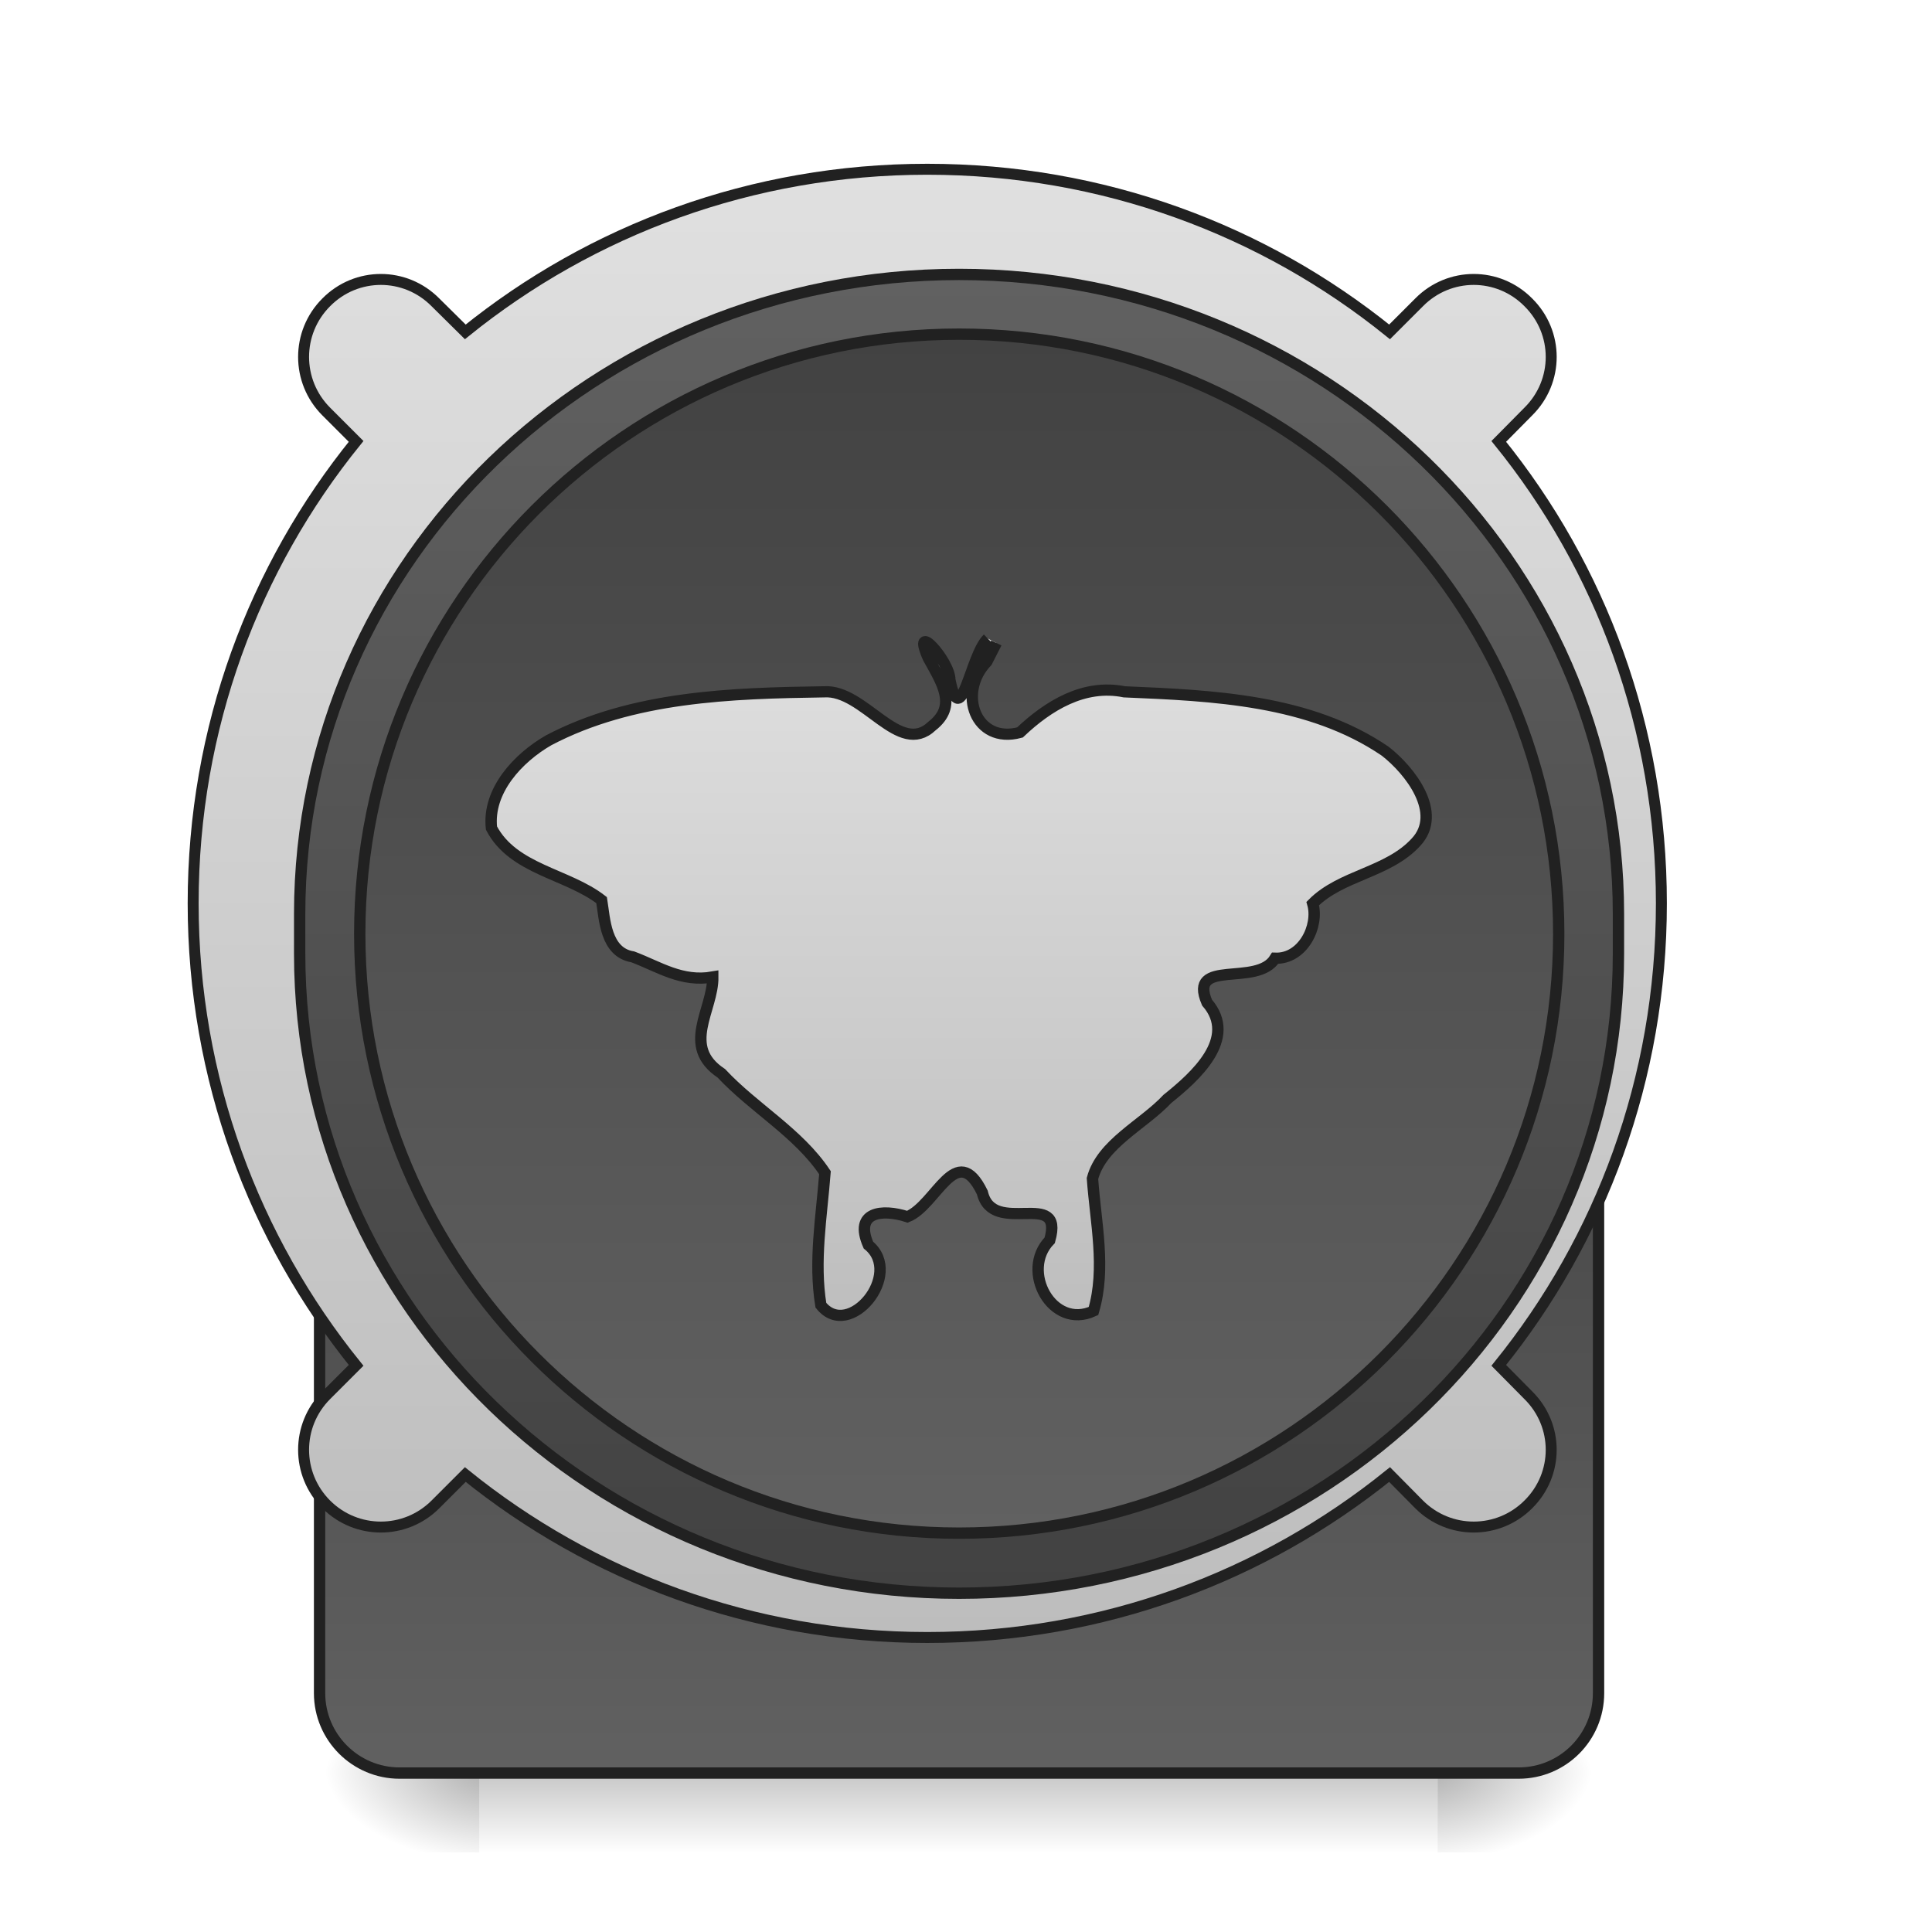 <?xml version="1.0" encoding="UTF-8"?>
<svg xmlns="http://www.w3.org/2000/svg" xmlns:xlink="http://www.w3.org/1999/xlink" width="22pt" height="22pt" viewBox="0 0 22 22" version="1.1">
<defs>
<linearGradient id="linear0" gradientUnits="userSpaceOnUse" x1="254" y1="222.917" x2="254" y2="249.375" gradientTransform="matrix(0.043,0,0,0.043,-0,10.376)">
<stop offset="0" style="stop-color:rgb(0%,0%,0%);stop-opacity:0.275;"/>
<stop offset="1" style="stop-color:rgb(0%,0%,0%);stop-opacity:0;"/>
</linearGradient>
<radialGradient id="radial0" gradientUnits="userSpaceOnUse" cx="450.909" cy="189.579" fx="450.909" fy="189.579" r="21.167" gradientTransform="matrix(0,-0.054,-0.097,-0,34.475,44.631)">
<stop offset="0" style="stop-color:rgb(0%,0%,0%);stop-opacity:0.314;"/>
<stop offset="0.222" style="stop-color:rgb(0%,0%,0%);stop-opacity:0.275;"/>
<stop offset="1" style="stop-color:rgb(0%,0%,0%);stop-opacity:0;"/>
</radialGradient>
<radialGradient id="radial1" gradientUnits="userSpaceOnUse" cx="450.909" cy="189.579" fx="450.909" fy="189.579" r="21.167" gradientTransform="matrix(-0,0.054,0.097,0,-12.645,-4.266)">
<stop offset="0" style="stop-color:rgb(0%,0%,0%);stop-opacity:0.314;"/>
<stop offset="0.222" style="stop-color:rgb(0%,0%,0%);stop-opacity:0.275;"/>
<stop offset="1" style="stop-color:rgb(0%,0%,0%);stop-opacity:0;"/>
</radialGradient>
<radialGradient id="radial2" gradientUnits="userSpaceOnUse" cx="450.909" cy="189.579" fx="450.909" fy="189.579" r="21.167" gradientTransform="matrix(-0,-0.054,0.097,-0,-12.645,44.631)">
<stop offset="0" style="stop-color:rgb(0%,0%,0%);stop-opacity:0.314;"/>
<stop offset="0.222" style="stop-color:rgb(0%,0%,0%);stop-opacity:0.275;"/>
<stop offset="1" style="stop-color:rgb(0%,0%,0%);stop-opacity:0;"/>
</radialGradient>
<radialGradient id="radial3" gradientUnits="userSpaceOnUse" cx="450.909" cy="189.579" fx="450.909" fy="189.579" r="21.167" gradientTransform="matrix(0,0.054,-0.097,0,34.475,-4.266)">
<stop offset="0" style="stop-color:rgb(0%,0%,0%);stop-opacity:0.314;"/>
<stop offset="0.222" style="stop-color:rgb(0%,0%,0%);stop-opacity:0.275;"/>
<stop offset="1" style="stop-color:rgb(0%,0%,0%);stop-opacity:0;"/>
</radialGradient>
<linearGradient id="linear1" gradientUnits="userSpaceOnUse" x1="254" y1="254.667" x2="254" y2="32.417" >
<stop offset="0" style="stop-color:rgb(38.039%,38.039%,38.039%);stop-opacity:1;"/>
<stop offset="1" style="stop-color:rgb(25.882%,25.882%,25.882%);stop-opacity:1;"/>
</linearGradient>
<linearGradient id="linear2" gradientUnits="userSpaceOnUse" x1="960" y1="1695.118" x2="960" y2="175.118" >
<stop offset="0" style="stop-color:rgb(74.118%,74.118%,74.118%);stop-opacity:1;"/>
<stop offset="1" style="stop-color:rgb(87.843%,87.843%,87.843%);stop-opacity:1;"/>
</linearGradient>
<linearGradient id="linear3" gradientUnits="userSpaceOnUse" x1="254" y1="-142.208" x2="254" y2="207.042" >
<stop offset="0" style="stop-color:rgb(38.039%,38.039%,38.039%);stop-opacity:1;"/>
<stop offset="1" style="stop-color:rgb(25.882%,25.882%,25.882%);stop-opacity:1;"/>
</linearGradient>
<linearGradient id="linear4" gradientUnits="userSpaceOnUse" x1="243.417" y1="-126.333" x2="243.417" y2="191.167" >
<stop offset="0" style="stop-color:rgb(25.882%,25.882%,25.882%);stop-opacity:1;"/>
<stop offset="1" style="stop-color:rgb(38.039%,38.039%,38.039%);stop-opacity:1;"/>
</linearGradient>
<linearGradient id="linear5" gradientUnits="userSpaceOnUse" x1="49.832" y1="92.882" x2="49.832" y2="20.755" gradientTransform="matrix(1,0,0,1,0,4.59)">
<stop offset="0" style="stop-color:rgb(74.118%,74.118%,74.118%);stop-opacity:1;"/>
<stop offset="1" style="stop-color:rgb(87.843%,87.843%,87.843%);stop-opacity:1;"/>
</linearGradient>
</defs>
<g id="surface1">
<path style=" stroke:none;fill-rule:nonzero;fill:url(#linear0);" d="M 5.457 20.184 L 16.371 20.184 L 16.371 21.094 L 5.457 21.094 Z M 5.457 20.184 "/>
<path style=" stroke:none;fill-rule:nonzero;fill:url(#radial0);" d="M 16.371 20.184 L 18.191 20.184 L 18.191 19.273 L 16.371 19.273 Z M 16.371 20.184 "/>
<path style=" stroke:none;fill-rule:nonzero;fill:url(#radial1);" d="M 5.457 20.184 L 3.637 20.184 L 3.637 21.094 L 5.457 21.094 Z M 5.457 20.184 "/>
<path style=" stroke:none;fill-rule:nonzero;fill:url(#radial2);" d="M 5.457 20.184 L 3.637 20.184 L 3.637 19.273 L 5.457 19.273 Z M 5.457 20.184 "/>
<path style=" stroke:none;fill-rule:nonzero;fill:url(#radial3);" d="M 16.371 20.184 L 18.191 20.184 L 18.191 21.094 L 16.371 21.094 Z M 16.371 20.184 "/>
<path style="fill-rule:nonzero;fill:url(#linear1);stroke-width:3;stroke-linecap:round;stroke-linejoin:miter;stroke:rgb(12.941%,12.941%,12.941%);stroke-opacity:1;stroke-miterlimit:4;" d="M 105.808 32.431 L 402.143 32.431 C 413.87 32.431 423.323 41.885 423.323 53.611 L 423.323 233.503 C 423.323 245.229 413.87 254.682 402.143 254.682 L 105.808 254.682 C 94.173 254.682 84.628 245.229 84.628 233.503 L 84.628 53.611 C 84.628 41.885 94.173 32.431 105.808 32.431 Z M 105.808 32.431 " transform="matrix(0.043,0,0,0.043,0,9.239)"/>
<path style="fill-rule:nonzero;fill:url(#linear2);stroke-width:11.339;stroke-linecap:round;stroke-linejoin:miter;stroke:rgb(12.941%,12.941%,12.941%);stroke-opacity:1;stroke-miterlimit:4;" d="M 959.908 175.216 C 778.508 175.216 612.225 238.087 481.672 343.561 L 450.751 312.984 C 419.487 281.376 368.984 281.376 337.72 312.984 C 306.456 344.248 306.456 394.751 337.72 426.015 L 368.641 456.936 C 263.167 587.145 199.952 753.428 199.952 935.172 C 199.952 1116.572 263.167 1282.855 368.641 1413.408 L 337.72 1444.329 C 306.456 1475.593 306.456 1526.096 337.72 1557.36 C 368.984 1588.624 419.487 1588.624 450.751 1557.36 L 481.672 1526.44 C 612.225 1631.913 778.508 1695.128 959.908 1695.128 C 1141.652 1695.128 1307.935 1631.913 1438.488 1526.44 L 1469.065 1557.36 C 1500.329 1588.624 1550.833 1588.624 1582.097 1557.36 C 1613.704 1526.096 1613.704 1475.593 1582.097 1444.329 L 1551.52 1413.408 C 1656.993 1282.855 1719.864 1116.572 1719.864 935.172 C 1719.864 753.428 1656.993 587.145 1551.52 456.936 L 1582.097 426.015 C 1613.704 394.751 1613.704 344.248 1582.097 312.984 C 1550.833 281.376 1500.329 281.376 1469.065 312.984 L 1438.488 343.561 C 1307.935 238.087 1141.652 175.216 959.908 175.216 Z M 959.908 175.216 " transform="matrix(0.011,0,0,0.011,0,0)"/>
<path style="fill-rule:nonzero;fill:url(#linear3);stroke-width:3;stroke-linecap:round;stroke-linejoin:miter;stroke:rgb(12.941%,12.941%,12.941%);stroke-opacity:1;stroke-miterlimit:4;" d="M 253.976 -142.189 C 350.421 -142.189 428.595 -66.378 428.595 27.159 L 428.595 37.703 C 428.595 131.24 350.421 207.051 253.976 207.051 C 157.53 207.051 79.356 131.24 79.356 37.703 L 79.356 27.159 C 79.356 -66.378 157.53 -142.189 253.976 -142.189 Z M 253.976 -142.189 " transform="matrix(0.043,0,0,0.043,0,9.239)"/>
<path style="fill-rule:nonzero;fill:url(#linear4);stroke-width:3;stroke-linecap:round;stroke-linejoin:miter;stroke:rgb(12.941%,12.941%,12.941%);stroke-opacity:1;stroke-miterlimit:4;" d="M 253.976 -126.372 C 341.695 -126.372 412.779 -55.288 412.779 32.431 C 412.779 120.059 341.695 191.143 253.976 191.143 C 166.348 191.143 95.264 120.059 95.264 32.431 C 95.264 -55.288 166.348 -126.372 253.976 -126.372 Z M 253.976 -126.372 " transform="matrix(0.043,0,0,0.043,0,9.239)"/>
<path style="fill-rule:evenodd;fill:url(#linear5);stroke-width:1.127;stroke-linecap:butt;stroke-linejoin:miter;stroke:rgb(12.941%,12.941%,12.941%);stroke-opacity:1;stroke-miterlimit:4;" d="M 52.871 27.329 C 51.178 28.946 50.196 36.896 49.112 31.493 C 49.112 29.566 45.251 25.298 46.978 29.29 C 48.333 31.803 49.891 34.109 47.351 36.139 C 44.099 39.306 40.644 32.422 36.648 32.698 C 27.435 32.835 17.681 33.145 9.382 37.585 C 6.334 39.374 3.32 42.678 3.726 46.43 C 5.894 50.629 11.245 51.007 14.632 53.692 C 14.937 55.585 15.005 58.957 17.714 59.405 C 20.322 60.403 22.558 61.986 25.64 61.435 C 25.674 64.774 22.456 68.422 26.487 71.141 C 29.704 74.651 34.107 77.129 36.749 81.156 C 36.411 85.596 35.632 90.07 36.343 94.51 C 39.154 98.089 44.573 91.378 41.051 88.452 C 39.594 85.08 42.406 84.77 44.912 85.596 C 47.757 84.46 49.755 77.783 52.329 83.152 C 53.379 87.695 60.492 82.636 59.002 87.971 C 56.055 91.034 59.239 97.022 63.337 95.095 C 64.59 90.793 63.54 86.147 63.236 81.741 C 64.15 78.231 68.248 76.338 70.653 73.722 C 73.397 71.485 77.664 67.63 74.582 64.017 C 72.651 59.474 79.561 62.502 81.322 59.543 C 84.066 59.646 85.691 56.307 85.048 54.036 C 87.859 51.145 92.499 50.938 95.277 47.841 C 97.952 44.915 94.701 40.648 92.228 38.686 C 84.743 33.489 75.192 33.076 66.385 32.698 C 62.389 31.872 58.832 34.109 56.055 36.793 C 51.652 37.998 49.823 32.801 52.77 29.669 C 53.075 29.049 53.413 28.395 53.718 27.776 " transform="matrix(0.115,0,0,0.113,5.168,4.183)"/>
</g>
</svg>
